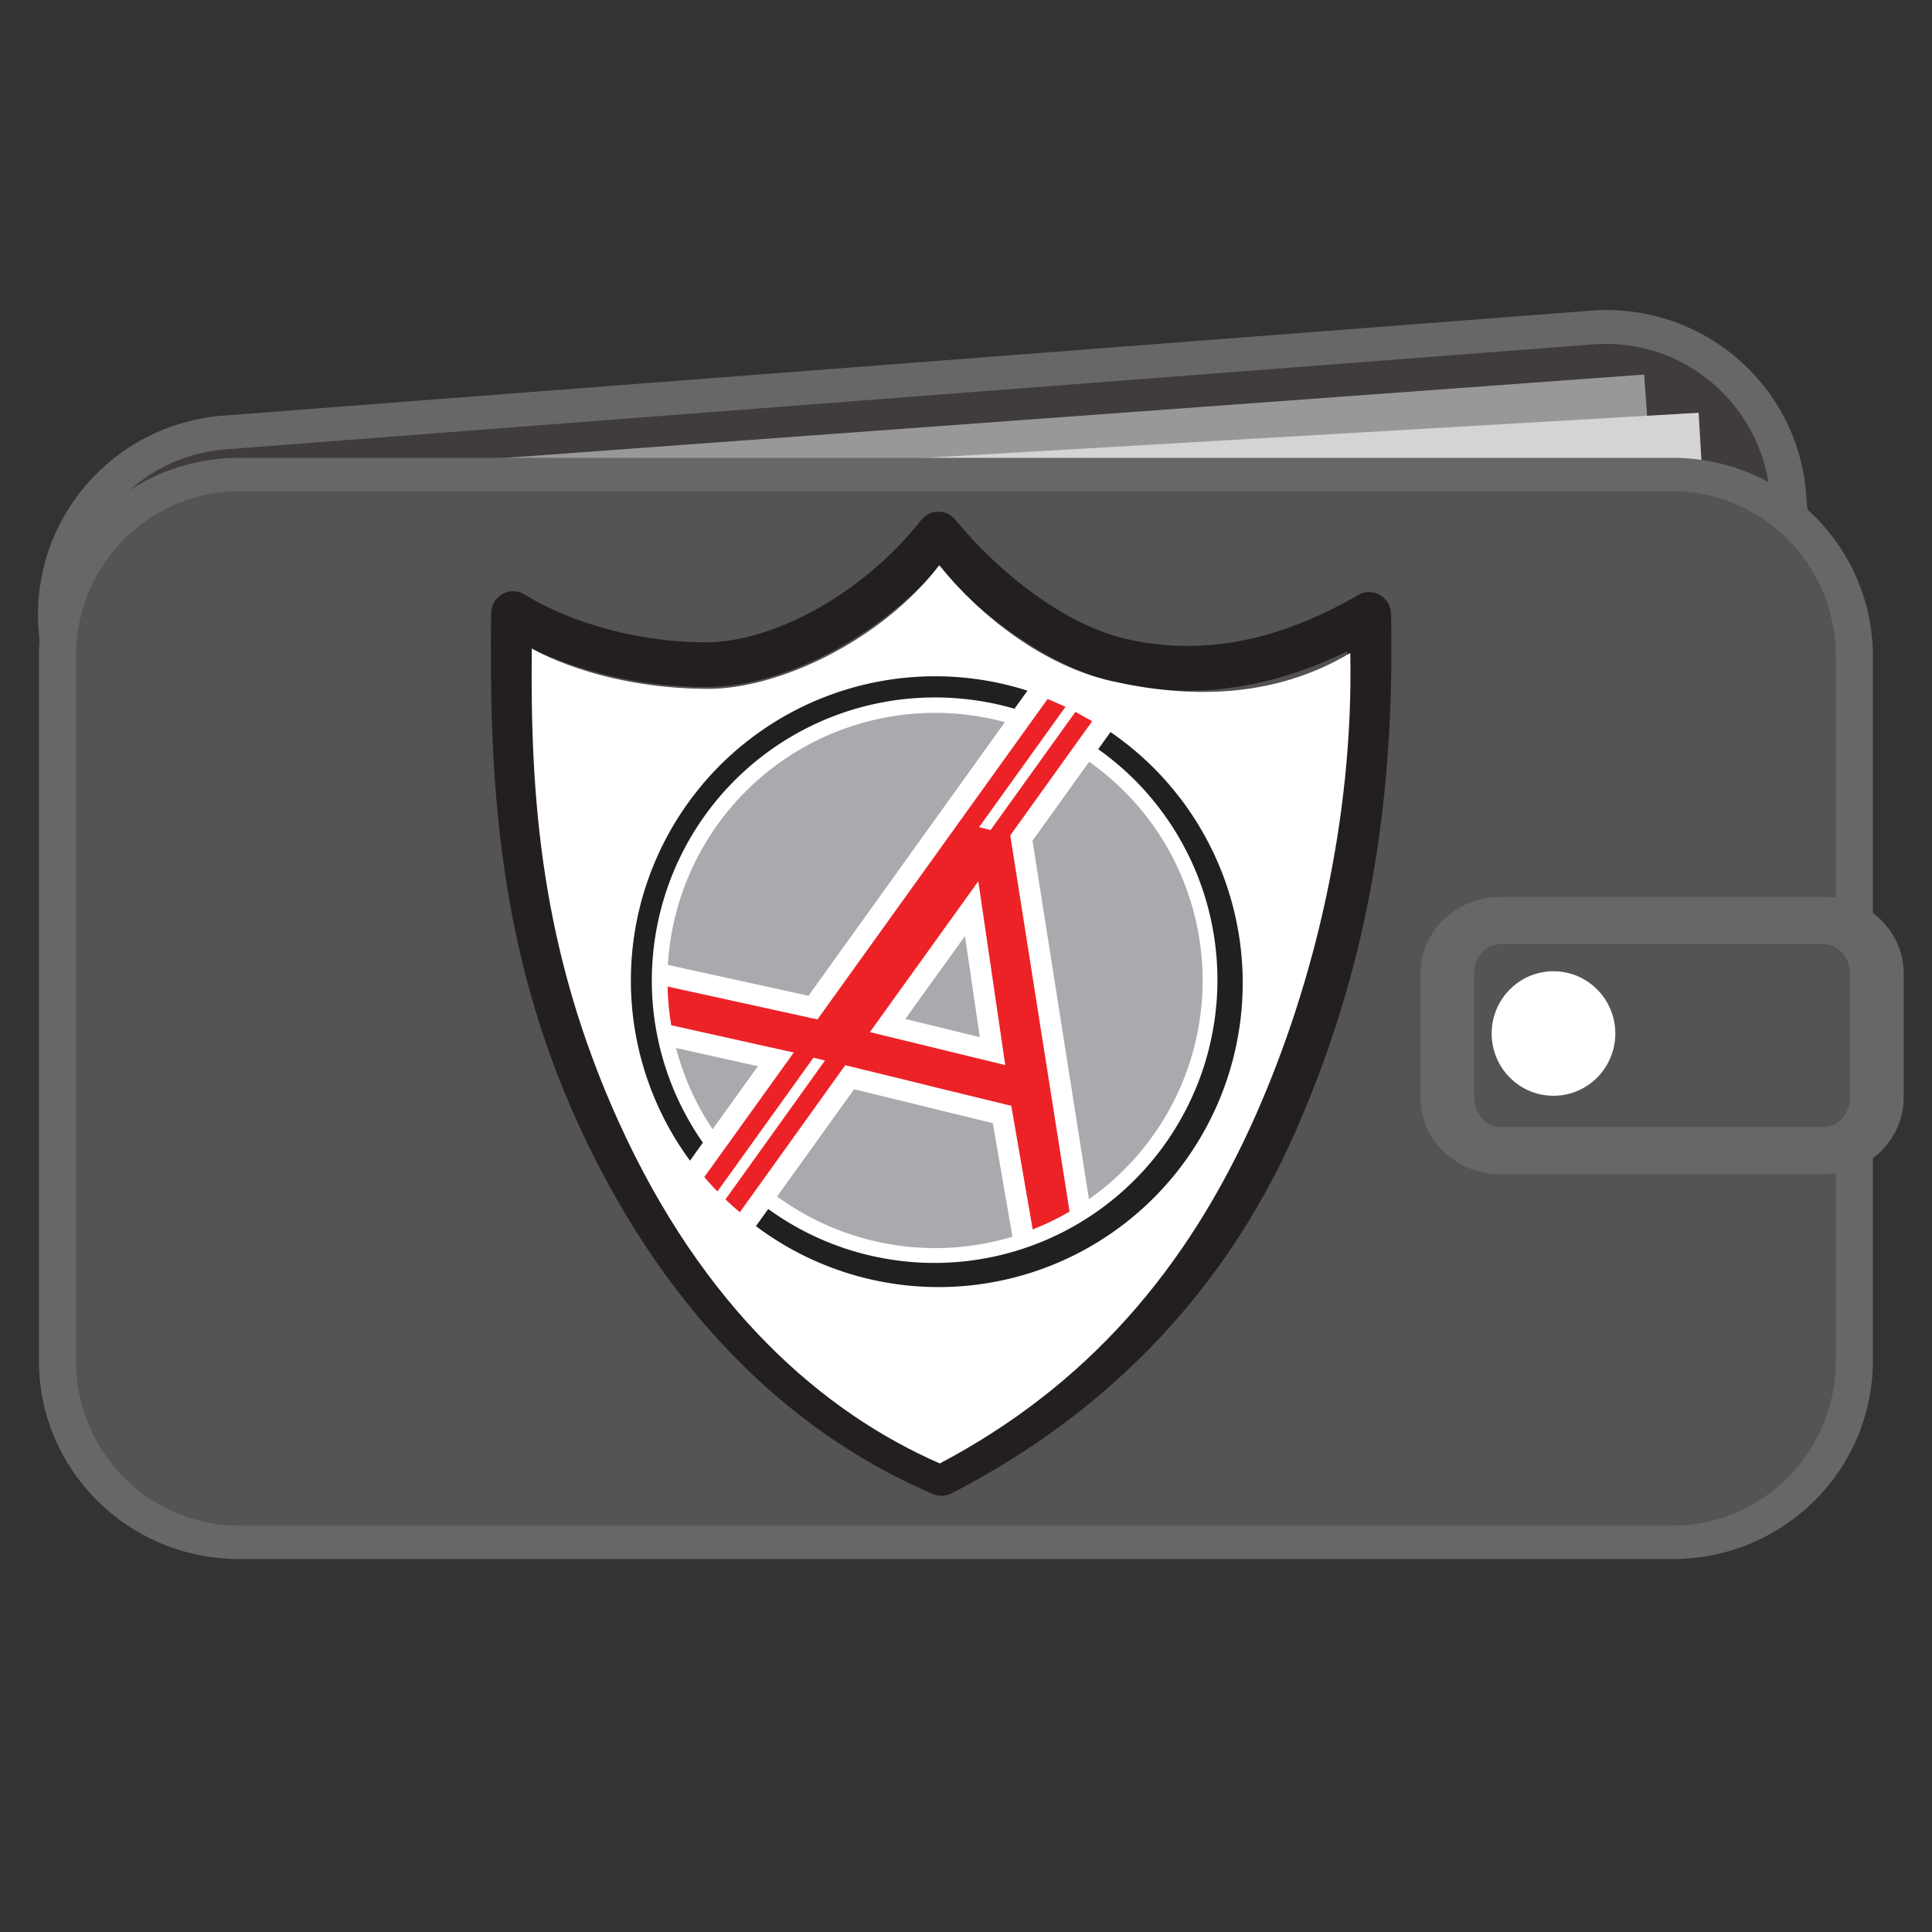 <?xml version="1.0" encoding="UTF-8" standalone="no"?>
<svg
   xmlns:dc="http://purl.org/dc/elements/1.1/"
   xmlns:cc="http://creativecommons.org/ns#"
   xmlns:rdf="http://www.w3.org/1999/02/22-rdf-syntax-ns#"
   xmlns:svg="http://www.w3.org/2000/svg"
   xmlns="http://www.w3.org/2000/svg"
   xmlns:sodipodi="http://sodipodi.sourceforge.net/DTD/sodipodi-0.dtd"
   xmlns:inkscape="http://www.inkscape.org/namespaces/inkscape"
   width="7in"
   height="7in"
   viewBox="0 0 672 672"
   version="1.1"
   xml:space="preserve"
   style="clip-rule:evenodd;fill-rule:evenodd;stroke-linecap:round;stroke-linejoin:round;stroke-miterlimit:1.5"
   id="svg947"
   sodipodi:docname="logo2.svg"
   inkscape:version="0.92.3 (2405546, 2018-03-11)"
   inkscape:export-filename="/home/iain/Desktop/crypto/coins/cointemplate/template-qt-wallet/v0.6.3/anonwallet/res/logobig.png"
   inkscape:export-xdpi="73.14286"
   inkscape:export-ydpi="73.14286"><rect x="0" y="0" width="672" height="672" fill="#333333" stroke="none"/><defs
   id="defs951">
        
        
        
        
        
        
        
        
    
            
            
            
        <style
   id="style48">.cls-1{fill:#221f1f;}.cls-2{fill:#a8aaad;}.cls-3{fill:#ec2227;}</style><style
   id="style132">.cls-1{fill:#221f1f;}.cls-2{fill:#a8aaad;}.cls-3{fill:#ec2227;}</style></defs><sodipodi:namedview
   pagecolor="#ffffff"
   bordercolor="#666666"
   borderopacity="1"
   objecttolerance="10"
   gridtolerance="10"
   guidetolerance="10"
   inkscape:pageopacity="0"
   inkscape:pageshadow="2"
   inkscape:window-width="1680"
   inkscape:window-height="1022"
   id="namedview949"
   showgrid="false"
   inkscape:zoom="0.21283914"
   inkscape:cx="230.43145"
   inkscape:cy="487.41801"
   inkscape:window-x="1680"
   inkscape:window-y="0"
   inkscape:window-maximized="1"
   inkscape:current-layer="svg947"
   units="in" />
    <g
   id="g906"
   transform="matrix(8.013,-0.615,0.577,7.514,-224.798,-183.454)">
            <path
   inkscape:connector-curvature="0"
   id="path904"
   style="fill:#403c3c;stroke:#676767;stroke-width:1.56px"
   d="m 101.667,55.665 c 0,-4.644 -3.536,-8.415 -7.891,-8.415 H 34.391 c -4.355,0 -7.891,3.771 -7.891,8.415 v 32.67 c 0,4.644 3.536,8.415 7.891,8.415 h 59.385 c 4.355,0 7.891,-3.771 7.891,-8.415 z" />
        </g><g
   id="g910"
   transform="matrix(3.841,-0.281,0.29,3.97,-22.994,110.103)">
            <rect
   id="rect908"
   style="fill:#989898"
   height="10.333"
   width="123.333"
   y="15.958"
   x="30.333" />
        </g><g
   id="g914"
   transform="matrix(3.844,-0.224,0.217,3.737,-3.322,118.349)">
            <rect
   id="rect912"
   style="fill:#d4d4d4"
   height="10.333"
   width="123.333"
   y="15.958"
   x="30.333" />
        </g><g
   id="g918"
   transform="matrix(8.315,0,0,7.503,-200.368,-189.447)">
            <path
   inkscape:connector-curvature="0"
   id="path916"
   style="fill:#545454;stroke:#676767;stroke-width:1.55px"
   d="m 101.667,55.665 c 0,-4.644 -3.403,-8.415 -7.594,-8.415 h -59.98 c -4.191,0 -7.593,3.771 -7.593,8.415 v 32.67 c 0,4.644 3.402,8.415 7.593,8.415 h 59.98 c 4.191,0 7.594,-3.771 7.594,-8.415 z" />
        </g><g
   transform="matrix(0.135,0,0,0.137,123.3,138.835)"
   id="g930">
                <path
   d="m 408.79,544.347 c -4.781,393.34 11.42,829.733 222.972,1280.253 233.27,496.77 562.438,768.91 880.738,902.9 400.43,-203.47 700.25,-512.61 875.74,-926.93 C 2565.08,1390.14 2623.25,986.361 2613.93,546.64 2401.04,668.826 2190.35,711.166 1980.91,665.398 1800.1,625.888 1619.67,480.693 1504.39,342.5 1342.48,544.925 1094.45,674.584 905.24,674.128 603.662,673.4 408.79,544.347 408.79,544.347 Z"
   style="fill:#535050;stroke:#231f20;stroke-width:113.57px;stroke-linecap:butt;stroke-miterlimit:1.414"
   id="path928"
   inkscape:connector-curvature="0" />
            </g><g
   transform="matrix(0.127,0,0,0.132,134.798,148.999)"
   id="g934"
   style="fill:#ffffff">
                <path
   d="m 395.114,579.927 c -4.781,393.341 25.096,794.153 236.648,1244.673 233.27,496.77 562.438,768.91 880.738,902.9 400.43,-203.47 677.91,-509.43 866.26,-919.86 157.91,-344.09 267.28,-776.03 257.97,-1215.749 -212.9,122.186 -446.38,119.275 -655.82,73.507 C 1800.1,625.888 1626.34,498.787 1511.05,360.594 1349.14,563.019 1067.1,686.858 877.887,686.402 576.309,685.674 395.114,579.927 395.114,579.927 Z"
   style="fill:#ffffff"
   id="path932"
   inkscape:connector-curvature="0" />
            </g><g
   inkscape:groupmode="layer"
   id="layer1"
   inkscape:label="Belt"
   style="display:inline"
   transform="translate(0,547)"><g
     style="clip-rule:evenodd;fill-rule:evenodd;stroke-linecap:round;stroke-linejoin:round;stroke-miterlimit:1.5"
     transform="matrix(3.607,0,0,3.168,24.481,-551.222)"
     id="g922">
            <path
   d="m 174.197,108.212 c 0,-3.207 -2.286,-5.81 -5.101,-5.81 h -31.213 c -2.816,0 -5.102,2.603 -5.102,5.81 v 13.64 c 0,3.206 2.286,5.809 5.102,5.809 h 31.213 c 2.815,0 5.101,-2.603 5.101,-5.809 z"
   style="fill:#545454;stroke:#676767;stroke-width:5.18px"
   id="path920"
   inkscape:connector-curvature="0" />
        </g><g
     style="clip-rule:evenodd;fill-rule:evenodd;stroke-linecap:round;stroke-linejoin:round;stroke-miterlimit:1.5"
     transform="matrix(4.295,0,0,4.326,-62.207,-679.731)"
     id="g926">
            <circle
   cx="140.291"
   cy="113.78"
   r="5.006"
   style="fill:#ffffff"
   id="circle924" />
        </g></g>
<g
   id="g168"
   transform="translate(167.21,191.52)"><path
     id="path138"
     d="m 219.06,63.11 -0.41,0.56 -3.87,5.4 A 99.34,99.34 0 0 1 227.6,79.9 98.44,98.44 0 0 1 100,229 l -3.87,5.39 -0.41,0.57 A 105.79,105.79 0 1 0 219.06,63.11 Z"
     class="cls-1"
     inkscape:connector-curvature="0"
     style="fill:#221f1f" /><path
     id="path140"
     d="m 76,207.69 1.27,-1.77 A 98.45,98.45 0 0 1 158,51.07 98.92,98.92 0 0 1 185.66,55 l 1.27,-1.77 3.24,-4.52 A 105.8,105.8 0 0 0 72.8,212.2 Z"
     class="cls-1"
     inkscape:connector-curvature="0"
     style="fill:#221f1f" /><polygon
     id="polygon142"
     points="168.43,134.06 147.69,162.91 173.59,169.22 "
     class="cls-2"
     style="fill:#a8aaad" /><path
     id="path144"
     d="M 96.4,179.33 67.94,173 a 92.7,92.7 0 0 0 12.72,28.27 z"
     class="cls-2"
     inkscape:connector-curvature="0"
     style="fill:#a8aaad" /><path
     id="path146"
     d="M 178.12,199.15 157,194 h -0.06 l -4.32,-1.1 -22.76,-5.54 -26.77,37.28 a 93.15,93.15 0 0 0 81.85,14 z"
     class="cls-2"
     inkscape:connector-curvature="0"
     style="fill:#a8aaad" /><path
     id="path148"
     d="m 211.63,73.45 -19.71,27.45 19.64,124.69 a 93,93 0 0 0 0.07,-152.14 z"
     class="cls-2"
     inkscape:connector-curvature="0"
     style="fill:#a8aaad" /><path
     id="path150"
     d="M 66.55,144.43 114,154.84 182.33,59.66 A 93.1,93.1 0 0 0 65.1,144.09 Z"
     class="cls-2"
     inkscape:connector-curvature="0"
     style="fill:#a8aaad" /><path
     id="path152"
     d="m 206.85,56.09 -4.14,5.76 -25.36,35.33 -4,-1 25.88,-36.06 4.17,-5.8 -6.23,-2.72 -4.23,5.89 L 117.13,163.06 65,151.62 a 90.66,90.66 0 0 0 1.27,13.47 l 42.61,9.49 L 82,212 l -4.24,5.89 c 1.47,1.73 3,3.4 4.57,5 l 4.17,-5.8 29.24,-40.73 4,1 -30.47,42.52 -4.14,5.77 q 2.41,2.31 5,4.47 l 4.11,-5.73 32.54,-45.39 0.82,0.2 26.8,6.53 4.34,1.1 25.8,6.28 7.45,43 a 92.42,92.42 0 0 0 12.82,-6.21 l -20.62,-130.84 24.38,-34 4.11,-5.72 z m -71.49,111.39 37.71,-52.48 9.37,63.94 z"
     class="cls-3"
     inkscape:connector-curvature="0"
     style="fill:#ec2227" /></g></svg>